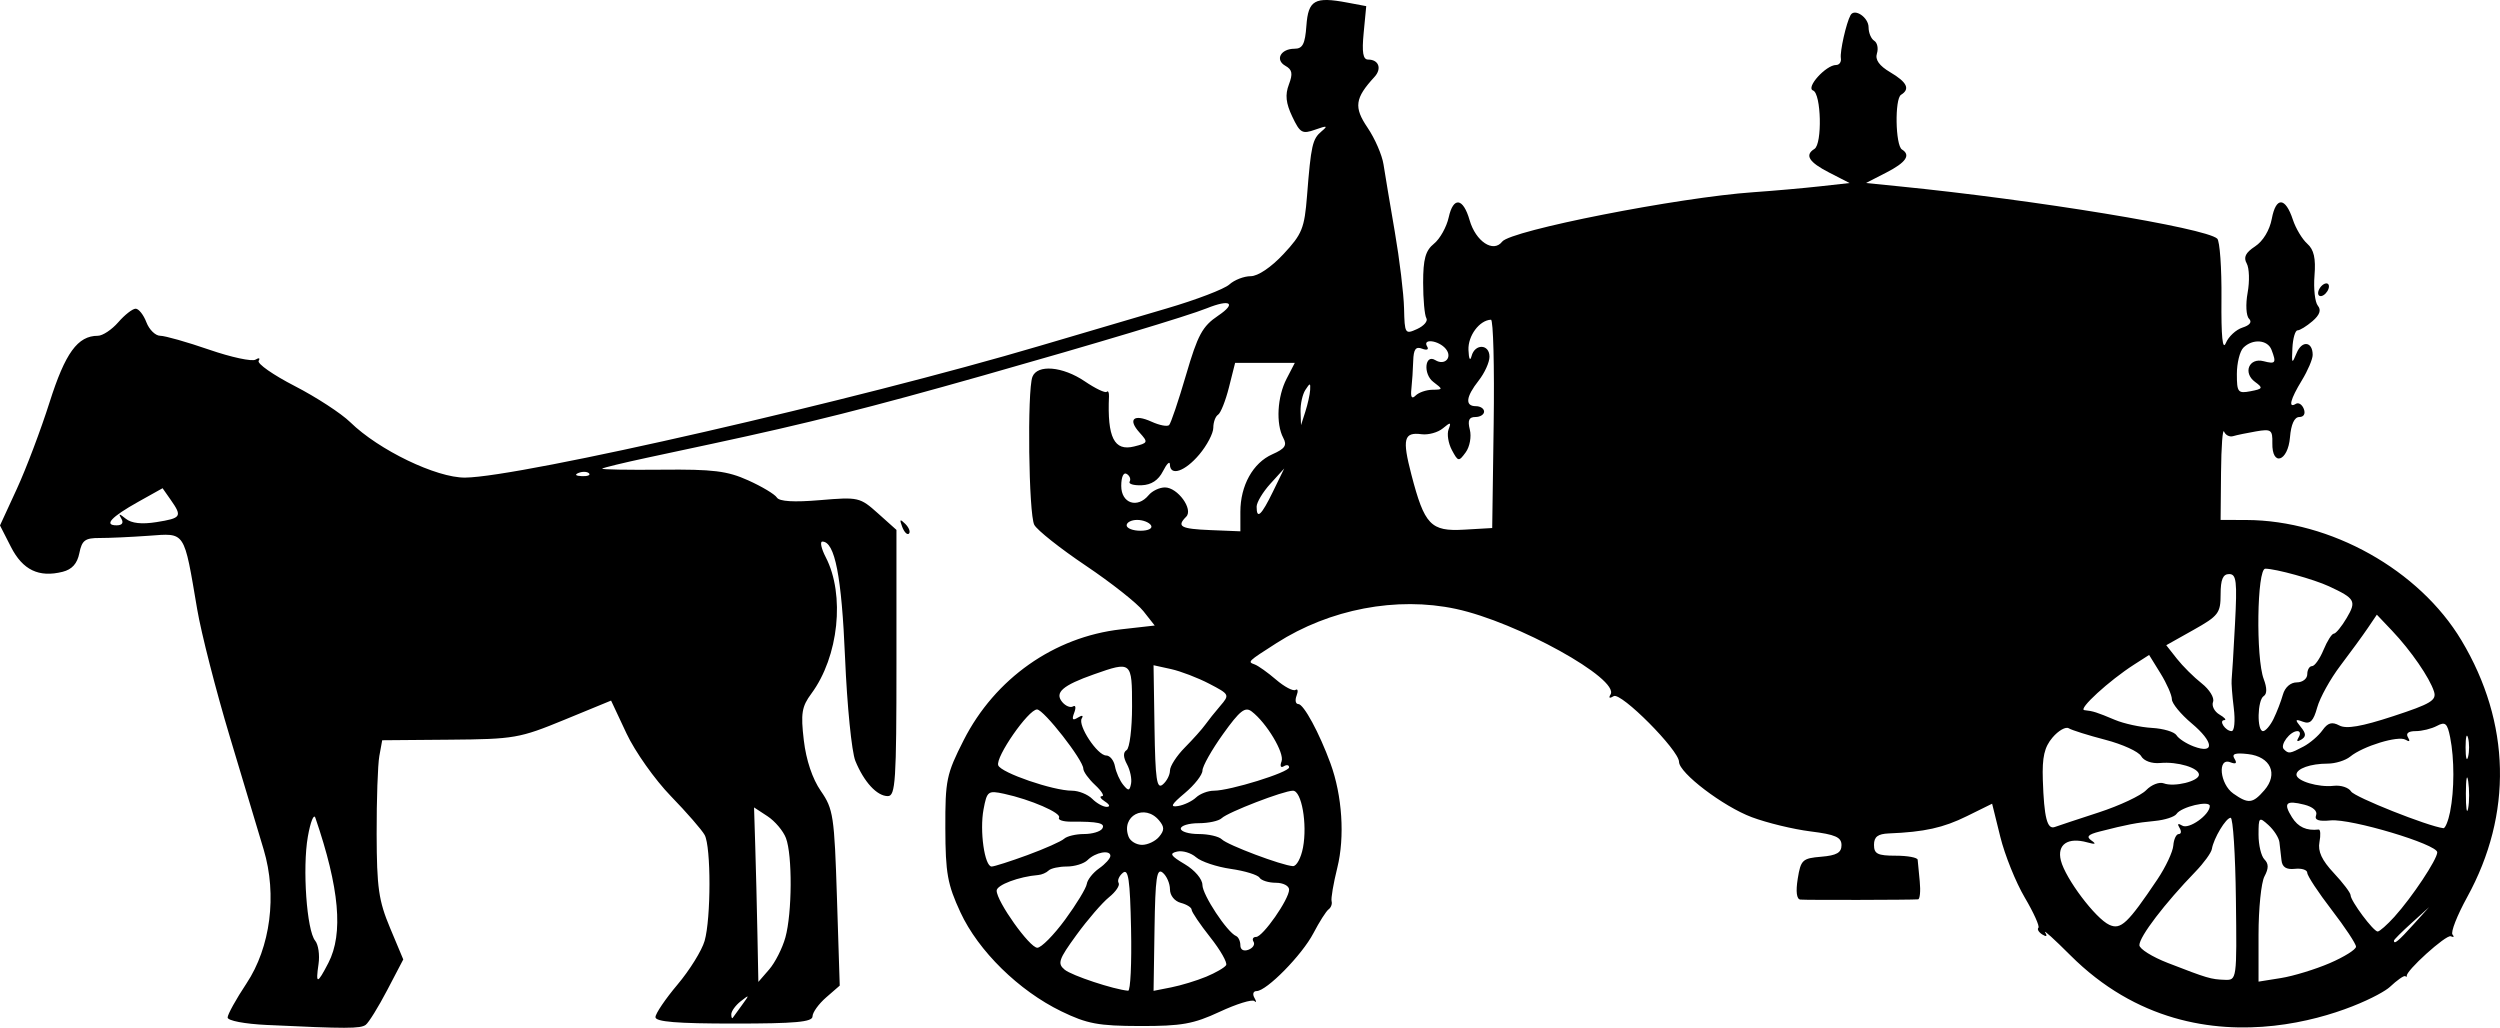 <?xml version="1.0" encoding="UTF-8" standalone="no"?>
<!-- Created with Inkscape (http://www.inkscape.org/) -->

<svg
   version="1.1"
   id="svg1"
   width="461.616"
   height="189.778"
   viewBox="0 0 461.616 189.778"
   sodipodi:docname="Imagen de WhatsApp 2024-12-23 a las 13.54.56_4318ab65.jpg"
   inkscape:export-filename="WEB\img\calesa.svg"
   inkscape:export-xdpi="96"
   inkscape:export-ydpi="96"
   xmlns:inkscape="http://www.inkscape.org/namespaces/inkscape"
   xmlns:sodipodi="http://sodipodi.sourceforge.net/DTD/sodipodi-0.dtd"
   xmlns="http://www.w3.org/2000/svg"
   xmlns:svg="http://www.w3.org/2000/svg">
  <defs
     id="defs1" />
  <sodipodi:namedview
     id="namedview1"
     pagecolor="#ffffff"
     bordercolor="#000000"
     borderopacity="0.25"
     inkscape:showpageshadow="2"
     inkscape:pageopacity="0.0"
     inkscape:pagecheckerboard="0"
     inkscape:deskcolor="#d1d1d1"
     showgrid="false" />
  <g
     inkscape:groupmode="layer"
     inkscape:label="Image"
     id="g1"
     transform="translate(-143.97,-359.989)">
    <path
       style="fill:#000000"
       d="m 193.25,549.247 c -4.116,-0.196 -7.25,-0.793 -7.25,-1.382 0,-0.57 1.564,-3.393 3.476,-6.274 4.447,-6.699 5.688,-16.343 3.182,-24.728 -0.883,-2.956 -3.701,-12.349 -6.262,-20.874 -2.561,-8.525 -5.268,-19.1 -6.015,-23.5 -2.489,-14.652 -2.103,-14.067 -8.955,-13.574 -3.259,0.234 -7.347,0.42 -9.084,0.413 -2.665,-0.011 -3.245,0.425 -3.72,2.797 -0.387,1.933 -1.351,3.008 -3.092,3.445 -4.382,1.1 -7.364,-0.335 -9.533,-4.587 l -2.027,-3.973 3.114,-6.761 c 1.713,-3.718 4.43,-10.905 6.037,-15.97 2.897,-9.128 5.193,-12.291 8.92,-12.291 0.878,0 2.575,-1.125 3.771,-2.5 1.196,-1.375 2.638,-2.5 3.205,-2.5 0.567,0 1.459,1.125 1.982,2.5 0.523,1.375 1.674,2.5 2.557,2.5 0.884,0 4.944,1.152 9.023,2.56 4.079,1.408 7.937,2.238 8.572,1.845 0.636,-0.393 0.897,-0.295 0.58,0.218 -0.317,0.513 2.679,2.608 6.656,4.655 3.978,2.048 8.597,5.057 10.264,6.687 5.245,5.128 15.91,10.271 21.199,10.223 10.235,-0.093 72.439,-14.355 106.148,-24.337 7.425,-2.199 17.949,-5.3 23.386,-6.893 5.437,-1.592 10.648,-3.584 11.579,-4.427 0.931,-0.843 2.705,-1.532 3.942,-1.532 1.344,0 3.784,-1.646 6.064,-4.09 3.435,-3.684 3.866,-4.751 4.339,-10.75 0.737,-9.352 0.996,-10.497 2.691,-11.916 1.235,-1.034 1.029,-1.088 -1.163,-0.308 -2.419,0.861 -2.81,0.64 -4.257,-2.41 -1.178,-2.482 -1.34,-4.025 -0.623,-5.913 0.763,-2.006 0.627,-2.747 -0.633,-3.452 -1.976,-1.106 -0.885,-3.161 1.678,-3.161 1.5,0 1.946,-0.863 2.191,-4.241 0.344,-4.741 1.52,-5.41 7.528,-4.283 l 3.521,0.661 -0.474,4.932 c -0.347,3.613 -0.128,4.932 0.82,4.932 1.97,0 2.581,1.675 1.171,3.208 -3.612,3.927 -3.838,5.587 -1.276,9.363 1.355,1.997 2.681,5.047 2.947,6.78 0.266,1.732 1.204,7.33 2.084,12.44 0.88,5.11 1.65,11.478 1.711,14.152 0.107,4.696 0.189,4.825 2.411,3.813 1.265,-0.576 2.033,-1.48 1.707,-2.009 -0.327,-0.528 -0.594,-3.473 -0.594,-6.543 0,-4.38 0.432,-5.932 2.004,-7.206 1.102,-0.893 2.325,-3.081 2.716,-4.863 0.85,-3.87 2.669,-3.629 3.857,0.511 1.131,3.945 4.388,6.097 6.014,3.974 1.588,-2.073 32.53,-8.164 46.37,-9.127 3.733,-0.26 9.261,-0.748 12.283,-1.085 l 5.495,-0.612 -3.745,-1.921 c -3.772,-1.935 -4.588,-3.235 -2.745,-4.374 1.474,-0.911 1.258,-10.239 -0.25,-10.791 -1.408,-0.515 2.378,-4.709 4.252,-4.709 0.597,0 0.993,-0.562 0.879,-1.25 -0.201,-1.214 0.995,-6.532 1.789,-7.956 0.743,-1.332 3.33,0.42 3.33,2.254 0,1.009 0.468,2.123 1.041,2.477 0.572,0.354 0.798,1.409 0.501,2.344 -0.367,1.157 0.418,2.267 2.459,3.472 3.113,1.839 3.716,3.098 1.993,4.162 -1.189,0.735 -1.044,9.348 0.169,10.098 1.678,1.037 0.754,2.393 -2.909,4.272 l -3.745,1.921 5.995,0.597 c 25.273,2.518 56.65,7.672 58.87,9.67 0.481,0.433 0.834,5.434 0.785,11.113 -0.061,6.98 0.202,9.625 0.811,8.163 0.495,-1.189 1.875,-2.471 3.066,-2.849 1.377,-0.437 1.817,-1.035 1.209,-1.643 -0.534,-0.534 -0.646,-2.653 -0.254,-4.798 0.386,-2.113 0.309,-4.545 -0.171,-5.404 -0.636,-1.136 -0.214,-1.994 1.551,-3.15 1.463,-0.958 2.686,-2.984 3.084,-5.105 0.769,-4.101 2.504,-4.023 3.889,0.175 0.533,1.616 1.729,3.612 2.659,4.438 1.229,1.091 1.593,2.696 1.335,5.887 -0.195,2.413 0.083,4.914 0.618,5.559 0.664,0.8 0.346,1.709 -1.002,2.863 -1.086,0.93 -2.324,1.691 -2.751,1.691 -0.427,0 -0.851,1.462 -0.944,3.25 -0.152,2.951 -0.081,3.037 0.779,0.936 0.977,-2.389 2.963,-2.155 2.963,0.349 0,0.779 -0.898,2.89 -1.996,4.691 -2.126,3.487 -2.575,5.245 -1.109,4.339 0.492,-0.304 1.153,0.119 1.469,0.941 0.341,0.89 0,1.494 -0.835,1.494 -0.905,0 -1.519,1.339 -1.719,3.75 -0.372,4.49 -3.344,5.461 -3.257,1.064 0.049,-2.45 -0.215,-2.64 -3,-2.163 -1.679,0.287 -3.587,0.683 -4.239,0.879 -0.652,0.197 -1.404,-0.18 -1.671,-0.837 -0.267,-0.657 -0.521,2.744 -0.565,7.556 l -0.079,8.75 4.75,0.015 c 15.579,0.049 31.939,9.209 39.735,22.248 9.094,15.212 9.466,32.064 1.044,47.385 -1.863,3.389 -3.081,6.501 -2.708,6.917 0.373,0.416 0.229,0.557 -0.321,0.315 -0.844,-0.372 -8.454,6.509 -8.115,7.339 0.063,0.155 -0.077,0.165 -0.311,0.022 -0.234,-0.143 -1.508,0.757 -2.831,2 -2.719,2.554 -34.642,18.491 -59.015,-5.882 -2.93,-2.93 -5.01,-4.814 -4.623,-4.188 0.446,0.722 0.257,0.862 -0.517,0.384 -0.672,-0.415 -1.001,-0.974 -0.733,-1.243 0.269,-0.269 -0.866,-2.785 -2.52,-5.591 -1.655,-2.807 -3.687,-7.852 -4.516,-11.212 l -1.508,-6.109 -4.656,2.297 c -4.366,2.155 -7.841,2.925 -14.405,3.191 -2.046,0.083 -2.75,0.624 -2.75,2.112 0,1.667 0.667,2 4,2 2.2,0 4.029,0.338 4.064,0.75 0.035,0.412 0.208,2.212 0.384,4 0.176,1.788 0.035,3.277 -0.314,3.31 -1.172,0.111 -20.622,0.151 -21.726,0.045 -0.696,-0.067 -0.874,-1.464 -0.488,-3.855 0.561,-3.481 0.872,-3.772 4.343,-4.06 2.838,-0.236 3.738,-0.75 3.738,-2.135 0,-1.47 -1.112,-1.963 -5.732,-2.541 -3.153,-0.394 -8.026,-1.574 -10.829,-2.623 -5.291,-1.98 -13.438,-8.175 -13.439,-10.219 -7e-4,-2.15 -10.743,-12.948 -12.068,-12.13 -0.762,0.471 -0.987,0.356 -0.584,-0.296 1.767,-2.859 -17.25,-13.395 -28.547,-15.816 -10.906,-2.337 -23.304,0.026 -33.127,6.315 -5.363,3.434 -5.384,3.454 -4.019,3.944 0.635,0.228 2.407,1.491 3.938,2.806 1.531,1.315 3.144,2.169 3.584,1.897 0.441,-0.272 0.533,0.203 0.205,1.057 -0.328,0.854 -0.181,1.552 0.326,1.552 0.988,0 3.871,5.323 5.934,10.96 2.17,5.929 2.673,13.574 1.264,19.248 -0.723,2.911 -1.198,5.701 -1.057,6.201 0.141,0.5 -0.109,1.175 -0.556,1.5 -0.447,0.325 -1.708,2.307 -2.803,4.404 -2.105,4.032 -8.647,10.688 -10.506,10.688 -0.606,0 -0.779,0.562 -0.383,1.25 0.396,0.688 0.388,0.953 -0.017,0.59 -0.405,-0.363 -3.29,0.53 -6.41,1.984 -4.827,2.249 -7.017,2.641 -14.674,2.626 -7.711,-0.015 -9.795,-0.404 -14.549,-2.712 -7.861,-3.816 -15.333,-11.149 -18.642,-18.295 -2.387,-5.154 -2.757,-7.214 -2.781,-15.496 -0.026,-8.918 0.199,-9.999 3.386,-16.277 5.771,-11.37 16.694,-19.07 29.032,-20.465 l 6.244,-0.706 -2.094,-2.657 c -1.152,-1.461 -5.94,-5.243 -10.641,-8.403 -4.701,-3.16 -8.976,-6.548 -9.501,-7.528 -1.04,-1.943 -1.329,-24.769 -0.346,-27.331 0.899,-2.342 5.589,-1.938 9.672,0.833 1.957,1.328 3.775,2.198 4.04,1.933 0.265,-0.265 0.455,0.111 0.424,0.835 -0.332,7.604 0.962,10.18 4.649,9.255 2.577,-0.647 2.623,-0.765 0.995,-2.564 -2.238,-2.473 -1.077,-3.51 2.239,-1.999 1.448,0.66 2.899,0.935 3.223,0.611 0.324,-0.324 1.729,-4.486 3.121,-9.248 2.17,-7.42 3.018,-8.986 5.929,-10.948 3.459,-2.331 2.25,-3.117 -2.101,-1.364 -3.512,1.414 -20.248,6.445 -41.297,12.412 -20.928,5.933 -32.339,8.808 -50,12.598 -2.2,0.472 -7.6,1.629 -12,2.572 -4.4,0.942 -8.152,1.853 -8.337,2.023 -0.185,0.17 4.765,0.259 11,0.197 9.493,-0.095 12.089,0.225 15.958,1.966 2.542,1.144 4.926,2.573 5.299,3.176 0.45,0.728 3.129,0.889 7.965,0.48 7.096,-0.6 7.377,-0.536 10.701,2.439 l 3.414,3.055 v 24.576 c 0,21.828 -0.178,24.576 -1.595,24.578 -1.997,0.003 -4.396,-2.598 -5.994,-6.5 -0.675,-1.649 -1.53,-10.198 -1.899,-18.998 -0.634,-15.118 -1.88,-21.5 -4.198,-21.5 -0.476,0 -0.191,1.303 0.632,2.895 3.589,6.941 2.385,18.357 -2.656,25.175 -1.78,2.408 -1.981,3.648 -1.397,8.621 0.431,3.668 1.59,7.119 3.145,9.363 2.303,3.325 2.496,4.603 2.976,19.745 l 0.513,16.19 -2.513,2.185 c -1.382,1.202 -2.514,2.779 -2.514,3.505 0,1.032 -3.158,1.32 -14.5,1.32 -10.514,0 -14.5,-0.326 -14.5,-1.186 0,-0.652 1.834,-3.36 4.075,-6.018 2.241,-2.658 4.491,-6.284 5,-8.058 1.19,-4.15 1.199,-17.364 0.013,-19.554 -0.502,-0.926 -3.314,-4.159 -6.25,-7.184 -2.936,-3.025 -6.619,-8.231 -8.185,-11.569 l -2.847,-6.069 -8.653,3.559 c -8.25,3.393 -9.233,3.564 -21.131,3.662 l -12.478,0.104 -0.528,2.907 c -0.29,1.599 -0.515,8.082 -0.498,14.407 0.026,9.896 0.371,12.313 2.473,17.33 l 2.443,5.83 -2.967,5.67 c -1.632,3.119 -3.417,6.001 -3.967,6.405 -0.979,0.719 -3.556,0.722 -18.25,0.023 z m 87.783,-3.757 c 1.357,-1.85 1.336,-1.897 -0.283,-0.628 -0.963,0.755 -1.75,1.842 -1.75,2.417 0,0.574 0.127,0.857 0.283,0.628 0.156,-0.229 0.943,-1.317 1.75,-2.417 z m 71.785,-13.947 c -0.192,-9.158 -0.496,-11.235 -1.518,-10.387 -0.703,0.583 -1.053,1.423 -0.779,1.867 0.274,0.444 -0.524,1.63 -1.774,2.637 -1.25,1.007 -3.953,4.139 -6.007,6.96 -3.303,4.538 -3.555,5.279 -2.181,6.419 1.302,1.081 9.067,3.654 11.72,3.884 0.428,0.037 0.671,-5.084 0.539,-11.38 z m 13.864,8.796 c 1.75,-0.725 3.408,-1.686 3.685,-2.134 0.277,-0.448 -1.042,-2.768 -2.932,-5.156 C 365.546,530.661 364,528.373 364,527.965 c 0,-0.408 -0.9,-0.978 -2,-1.266 -1.147,-0.3 -2,-1.364 -2,-2.494 0,-1.084 -0.602,-2.471 -1.338,-3.081 -1.102,-0.915 -1.369,0.909 -1.514,10.355 l -0.177,11.466 3.264,-0.644 c 1.795,-0.354 4.696,-1.237 6.446,-1.963 z m -162.078,-2.551 c 2.796,-5.407 2.042,-13.816 -2.403,-26.799 -0.282,-0.825 -0.908,0.75 -1.39,3.5 -1.016,5.793 -0.203,17.322 1.353,19.197 0.586,0.706 0.867,2.638 0.624,4.293 -0.56,3.816 -0.239,3.782 1.816,-0.192 z m 84.383,-4.694 c 1.252,-4.506 1.312,-15.187 0.104,-18.365 -0.5,-1.315 -2.029,-3.124 -3.398,-4.022 l -2.49,-1.631 0.223,7.207 c 0.123,3.964 0.302,11.213 0.398,16.11 l 0.175,8.903 1.993,-2.298 c 1.096,-1.264 2.444,-3.92 2.994,-5.903 z m 267.835,-7.105 c -0.101,-8.25 -0.536,-15 -0.967,-15 -0.866,0 -3.137,3.774 -3.471,5.769 -0.117,0.698 -1.488,2.587 -3.048,4.199 -5.658,5.848 -10.336,11.98 -10.336,13.551 0,0.687 2.362,2.166 5.25,3.287 7.286,2.828 7.952,3.026 10.502,3.115 2.248,0.079 2.252,0.048 2.07,-14.921 z m 17.324,11.842 c 2.669,-1.148 4.854,-2.517 4.854,-3.041 0,-0.524 -2.025,-3.584 -4.5,-6.801 -2.475,-3.216 -4.5,-6.293 -4.5,-6.836 0,-0.543 -1.029,-0.875 -2.286,-0.737 -1.591,0.175 -2.344,-0.308 -2.476,-1.588 -0.105,-1.011 -0.276,-2.512 -0.381,-3.335 -0.105,-0.823 -1.016,-2.242 -2.024,-3.155 -1.744,-1.578 -1.833,-1.491 -1.833,1.796 0,1.9 0.492,3.947 1.093,4.548 0.79,0.79 0.79,1.658 0,3.134 -0.601,1.123 -1.093,5.954 -1.093,10.735 v 8.694 l 4.146,-0.663 c 2.281,-0.365 6.331,-1.603 9,-2.751 z m -198.711,-3.946 c -0.304,-0.492 -0.093,-0.895 0.47,-0.895 1.24,0 6.095,-6.955 6.095,-8.732 0,-0.697 -1.098,-1.268 -2.441,-1.268 -1.343,0 -2.703,-0.424 -3.023,-0.942 -0.32,-0.518 -2.709,-1.248 -5.309,-1.622 -2.6,-0.374 -5.481,-1.339 -6.402,-2.145 -0.922,-0.806 -2.497,-1.28 -3.5,-1.053 -1.49,0.337 -1.231,0.765 1.419,2.338 1.843,1.094 3.246,2.748 3.25,3.831 0.006,1.822 4.56,8.731 6.215,9.428 0.435,0.183 0.791,0.957 0.791,1.719 0,0.818 0.612,1.151 1.494,0.812 0.822,-0.315 1.245,-0.976 0.941,-1.469 z m -34.803,-4.076 c 2.092,-2.849 3.897,-5.822 4.012,-6.605 0.115,-0.783 1.142,-2.077 2.282,-2.876 1.14,-0.799 2.073,-1.837 2.073,-2.307 0,-1.18 -2.763,-0.669 -4.21,0.778 -0.654,0.654 -2.375,1.19 -3.823,1.19 -1.448,0 -2.965,0.332 -3.371,0.737 -0.405,0.405 -1.268,0.78 -1.917,0.832 -3.554,0.287 -7.679,1.836 -7.679,2.884 0,1.993 6.09,10.546 7.509,10.546 0.726,0 3.032,-2.331 5.124,-5.181 z m 248.93,0.931 2.937,-3.25 -3.25,2.937 c -1.788,1.615 -3.25,3.078 -3.25,3.25 0,0.773 0.825,0.092 3.563,-2.937 z m -47.232,-8.38 c 1.526,-2.272 2.847,-5.084 2.935,-6.25 0.088,-1.166 0.54,-2.12 1.006,-2.12 0.465,0 0.525,-0.52 0.133,-1.155 -0.455,-0.737 -0.273,-0.882 0.504,-0.402 1.226,0.758 5.091,-1.989 5.091,-3.617 0,-1.1 -5.287,0.156 -6.14,1.459 -0.352,0.537 -2.152,1.121 -4,1.298 -3.404,0.326 -5.075,0.646 -10.205,1.956 -2.143,0.547 -2.513,0.956 -1.5,1.659 0.949,0.658 0.723,0.76 -0.764,0.345 -3.608,-1.006 -5.628,0.376 -4.886,3.343 0.833,3.331 6.393,10.711 8.951,11.882 2.116,0.968 3.394,-0.241 8.875,-8.398 z m 43.785,6.88 c 3.24,-3.579 7.885,-10.575 7.885,-11.877 0,-1.482 -15.936,-6.251 -19.678,-5.889 -2.249,0.218 -3.036,-0.065 -2.69,-0.964 0.291,-0.757 -0.595,-1.544 -2.189,-1.944 -3.388,-0.85 -3.917,-0.308 -2.27,2.328 1.136,1.819 2.672,2.524 4.931,2.265 0.331,-0.038 0.396,1.007 0.145,2.323 -0.325,1.699 0.441,3.35 2.643,5.701 1.706,1.82 3.103,3.664 3.105,4.099 0.01,1.064 4.218,6.71 5.006,6.71 0.344,0 1.745,-1.238 3.115,-2.75 z M 333.712,517.866 c 3.183,-1.168 6.215,-2.518 6.738,-3 0.522,-0.482 2.183,-0.877 3.691,-0.877 1.508,0 3.019,-0.45 3.359,-1 0.625,-1.011 -0.754,-1.319 -5.728,-1.282 -1.5,0.011 -2.516,-0.323 -2.256,-0.743 0.521,-0.842 -5.258,-3.352 -10.144,-4.406 -2.968,-0.64 -3.163,-0.492 -3.795,2.878 -0.745,3.973 0.188,10.553 1.498,10.553 0.468,0 3.456,-0.956 6.639,-2.123 z m 50.853,-1.377 c 0.822,-4.383 -0.262,-10.5 -1.861,-10.499 -1.723,7.3e-4 -12.023,3.975 -13.155,5.076 -0.522,0.508 -2.435,0.924 -4.25,0.924 -1.815,0 -3.3,0.45 -3.3,1 0,0.55 1.485,1 3.3,1 1.815,0 3.745,0.445 4.289,0.989 1.042,1.042 11.057,4.813 13.115,4.938 0.663,0.04 1.5,-1.502 1.861,-3.427 z m -26.566,-2 c 0.993,-1.197 0.993,-1.803 0,-3 -2.66,-3.205 -7.111,-0.837 -5.638,3 0.317,0.825 1.435,1.5 2.485,1.5 1.05,0 2.469,-0.675 3.154,-1.5 z m 173.5,-4.489 c 3.85,-1.255 7.791,-3.106 8.757,-4.112 0.967,-1.007 2.43,-1.572 3.252,-1.256 1.908,0.732 6.491,-0.393 6.491,-1.594 0,-1.266 -3.959,-2.461 -7.163,-2.163 -1.554,0.144 -3.017,-0.385 -3.512,-1.269 -0.467,-0.834 -3.436,-2.191 -6.599,-3.015 -3.162,-0.824 -6.207,-1.78 -6.766,-2.126 -0.559,-0.345 -1.905,0.419 -2.993,1.698 -1.513,1.781 -1.934,3.616 -1.795,7.826 0.23,6.973 0.8,9.219 2.209,8.703 0.615,-0.226 4.269,-1.437 8.119,-2.692 z m 64.875,-0.136 c 0.796,-3.983 0.799,-9.755 0.01,-13.721 -0.523,-2.616 -0.901,-2.946 -2.434,-2.125 -0.998,0.534 -2.771,0.971 -3.94,0.971 -1.351,0 -1.865,0.42 -1.411,1.155 0.443,0.717 0.274,0.883 -0.447,0.437 -1.321,-0.817 -7.858,1.175 -10.227,3.115 -0.868,0.711 -2.744,1.293 -4.168,1.293 -3.15,0 -5.753,0.923 -5.753,2.04 0,1.171 4.061,2.384 6.886,2.058 1.312,-0.152 2.754,0.319 3.203,1.047 0.641,1.038 14.164,6.418 17.036,6.778 0.344,0.043 0.906,-1.328 1.25,-3.047 z m 3.343,-5.611 c -0.23,-1.52 -0.424,-0.514 -0.432,2.236 -0.01,2.75 0.18,3.994 0.418,2.764 0.237,-1.23 0.243,-3.48 0.014,-5 z M 348,507.989 c -0.825,-0.533 -1.078,-0.976 -0.561,-0.985 0.516,-0.008 -0.046,-0.933 -1.25,-2.054 C 344.985,503.829 344,502.467 344,501.924 c 0,-1.576 -7.313,-10.935 -8.544,-10.935 -1.598,0 -7.732,8.839 -7.163,10.322 0.529,1.379 10.131,4.678 13.616,4.678 1.228,0 2.909,0.675 3.734,1.5 0.825,0.825 2.03,1.493 2.679,1.485 0.691,-0.009 0.558,-0.416 -0.321,-0.985 z m 16.821,-0.75 c 0.727,-0.688 2.209,-1.25 3.293,-1.25 2.977,0 13.882,-3.385 13.884,-4.309 7.7e-4,-0.445 -0.443,-0.534 -0.987,-0.198 -0.562,0.347 -0.737,-0.044 -0.407,-0.905 0.586,-1.528 -2.76,-7.119 -5.518,-9.22 -1.214,-0.925 -2.185,-0.158 -5.287,4.173 -2.09,2.918 -3.8,5.951 -3.8,6.738 0,0.787 -1.462,2.658 -3.25,4.157 -2.529,2.121 -2.806,2.652 -1.25,2.395 1.1,-0.182 2.595,-0.893 3.321,-1.581 z m 197.249,-1.331 c 2.61,-3.01 1.169,-6.203 -3.015,-6.681 -2.395,-0.274 -3.054,-0.045 -2.492,0.865 0.521,0.842 0.274,1.049 -0.775,0.646 -2.419,-0.928 -1.94,4.032 0.558,5.782 2.777,1.945 3.579,1.859 5.723,-0.612 z m -210.01,-4.806 c -0.706,-1.319 -0.727,-2.201 -0.063,-2.611 0.551,-0.341 1.003,-3.968 1.003,-8.061 0,-8.334 -0.064,-8.388 -7.038,-5.928 -5.787,2.042 -7.307,3.366 -5.861,5.108 0.619,0.746 1.519,1.113 2.001,0.815 0.481,-0.298 0.579,0.231 0.217,1.175 -0.482,1.256 -0.304,1.497 0.666,0.897 0.79,-0.488 1.083,-0.428 0.727,0.148 -0.783,1.266 2.892,6.842 4.509,6.842 0.689,0 1.419,0.9 1.624,2 0.204,1.1 0.885,2.633 1.514,3.406 0.969,1.192 1.19,1.162 1.456,-0.198 0.172,-0.882 -0.166,-2.5 -0.753,-3.595 z M 360,502.268 c 0,-0.812 1.238,-2.727 2.75,-4.256 1.512,-1.529 3.2,-3.415 3.75,-4.192 0.55,-0.777 1.807,-2.351 2.793,-3.498 1.759,-2.045 1.719,-2.124 -2.04,-4.084 -2.108,-1.099 -5.285,-2.317 -7.059,-2.706 l -3.226,-0.709 0.178,11.571 c 0.147,9.534 0.414,11.375 1.516,10.461 C 359.398,504.244 360,503.08 360,502.268 Z m 239.689,-6.029 c -0.252,-0.963 -0.457,-0.175 -0.457,1.75 0,1.925 0.206,2.712 0.457,1.75 0.252,-0.963 0.252,-2.538 0,-3.5 z m -51.043,-2.689 c -2.006,-1.684 -3.646,-3.683 -3.646,-4.443 1e-4,-0.76 -0.946,-2.913 -2.102,-4.783 l -2.102,-3.401 -2.779,1.783 c -4.619,2.964 -10.416,8.275 -9.177,8.408 1.636,0.176 2.27,0.378 5.661,1.804 1.65,0.694 4.721,1.359 6.825,1.478 2.104,0.119 4.141,0.729 4.528,1.355 0.387,0.626 1.816,1.556 3.175,2.066 3.93,1.476 3.724,-0.82 -0.382,-4.267 z m 20.669,4.28 c 1.201,-0.637 2.773,-1.989 3.493,-3.004 0.984,-1.387 1.755,-1.606 3.106,-0.883 1.29,0.69 4.091,0.209 9.941,-1.709 6.994,-2.293 8.06,-2.937 7.544,-4.561 -0.806,-2.54 -4.285,-7.586 -7.734,-11.217 l -2.819,-2.968 -1.674,2.475 c -0.92,1.361 -3.195,4.479 -5.054,6.929 -1.859,2.45 -3.787,5.929 -4.285,7.731 -0.695,2.518 -1.302,3.128 -2.62,2.634 -1.464,-0.548 -1.525,-0.409 -0.417,0.956 1.001,1.232 1.023,1.769 0.096,2.342 -0.763,0.471 -0.942,0.321 -0.489,-0.411 0.392,-0.635 0.292,-1.155 -0.223,-1.155 -1.356,0 -3.281,2.567 -2.506,3.342 0.878,0.878 1.1,0.847 3.64,-0.501 z m -12.884,-7.091 c -0.291,-2.337 -0.47,-4.7 -0.397,-5.25 0.072,-0.55 0.351,-5.162 0.619,-10.25 0.419,-7.948 0.267,-9.25 -1.083,-9.25 -1.149,0 -1.571,1.008 -1.572,3.75 -9e-4,3.46 -0.389,3.968 -5.019,6.568 l -5.018,2.818 1.96,2.491 c 1.078,1.37 3.139,3.419 4.58,4.552 1.441,1.134 2.386,2.67 2.101,3.414 -0.286,0.744 0.249,1.801 1.189,2.349 0.94,0.548 1.344,1.01 0.899,1.026 -1.116,0.042 0.204,2.03 1.348,2.03 0.507,0 0.683,-1.913 0.393,-4.25 z m 7.336,2 c 0.608,-1.238 1.39,-3.263 1.736,-4.5 0.375,-1.34 1.412,-2.25 2.563,-2.25 1.063,0 1.933,-0.675 1.933,-1.5 0,-0.825 0.395,-1.5 0.879,-1.5 0.483,0 1.438,-1.35 2.121,-3 0.683,-1.65 1.541,-3 1.906,-3 0.365,0 1.43,-1.299 2.368,-2.886 1.847,-3.127 1.581,-3.602 -3.274,-5.858 -2.789,-1.296 -9.824,-3.242 -11.75,-3.25 -1.535,-0.007 -1.768,16.502 -0.288,20.394 0.616,1.619 0.616,2.744 0,3.124 -1.175,0.726 -1.292,6.476 -0.131,6.476 0.457,0 1.329,-1.012 1.937,-2.25 z M 356.5,456.989 c -0.34,-0.55 -1.491,-1 -2.559,-1 -1.068,0 -1.941,0.45 -1.941,1 0,0.55 1.152,1 2.559,1 1.451,0 2.292,-0.433 1.941,-1 z m 16.5,-2.498 c 0,-4.85 2.326,-9.036 5.9,-10.618 2.349,-1.04 2.759,-1.653 2.023,-3.028 -1.388,-2.593 -1.112,-7.59 0.603,-10.905 l 1.526,-2.95 h -5.511 -5.511 l -1.137,4.517 c -0.626,2.484 -1.532,4.761 -2.014,5.059 -0.482,0.298 -0.877,1.381 -0.877,2.406 0,1.025 -1.165,3.249 -2.589,4.941 -2.645,3.143 -5.399,4.071 -5.426,1.827 -0.008,-0.688 -0.583,-0.125 -1.278,1.25 -0.848,1.677 -2.149,2.533 -3.952,2.6 -1.478,0.055 -2.471,-0.251 -2.205,-0.681 0.266,-0.43 0.026,-1.064 -0.533,-1.409 -0.597,-0.369 -1.016,0.545 -1.016,2.218 0,3.211 2.974,4.213 5.056,1.705 0.654,-0.788 2.009,-1.433 3.01,-1.433 2.351,0 5.288,4.047 3.925,5.409 -1.817,1.817 -1.032,2.247 4.509,2.471 l 5.5,0.223 z m 46.772,-16.252 c 0.149,-10.588 -0.076,-19.236 -0.5,-19.218 -2.12,0.087 -4.261,2.961 -4.156,5.578 0.068,1.688 0.306,2.162 0.573,1.14 0.611,-2.34 3.311,-2.246 3.311,0.115 0,1.026 -0.9,3.009 -2,4.408 -2.379,3.025 -2.559,4.727 -0.5,4.727 0.825,0 1.5,0.45 1.5,1 0,0.55 -0.724,1 -1.608,1 -1.187,0 -1.455,0.613 -1.022,2.338 0.326,1.297 -0.013,3.158 -0.76,4.18 -1.289,1.763 -1.399,1.745 -2.555,-0.416 -0.665,-1.242 -0.939,-2.962 -0.609,-3.822 0.518,-1.351 0.374,-1.376 -1.062,-0.184 -0.914,0.759 -2.681,1.246 -3.927,1.082 -3.276,-0.429 -3.6,0.849 -1.885,7.442 2.428,9.332 3.579,10.536 9.734,10.18 l 5.194,-0.3 z m -253.405,17.5 c -0.577,-0.961 -0.386,-0.954 0.829,0.03 1.051,0.851 2.957,1.06 5.692,0.622 4.574,-0.731 4.762,-1.028 2.606,-4.106 l -1.505,-2.149 -4.485,2.507 c -5.007,2.798 -6.433,4.346 -4.004,4.346 1.028,0 1.344,-0.456 0.867,-1.25 z m 212.662,-5 2.07,-4.25 -2.549,2.806 c -1.402,1.543 -2.549,3.456 -2.549,4.25 0,2.436 0.868,1.632 3.029,-2.806 z m -126.3,-3.354 c -0.332,-0.332 -1.195,-0.368 -1.917,-0.079 -0.798,0.319 -0.561,0.556 0.604,0.604 1.054,0.043 1.645,-0.193 1.312,-0.525 z m 133.156,-15.396 c 0.075,-1.333 -0.023,-1.333 -0.885,0 -0.533,0.825 -0.931,2.625 -0.885,4 l 0.084,2.5 0.801,-2.5 c 0.44,-1.375 0.839,-3.175 0.885,-4 z m 22.565,-0.032 c 1.985,-0.031 1.991,-0.077 0.174,-1.452 -1.91,-1.447 -1.565,-5.215 0.368,-4.021 1.754,1.084 3.236,-0.514 1.933,-2.085 -1.315,-1.584 -4.385,-1.962 -3.433,-0.422 0.35,0.567 -0.051,0.735 -0.941,0.393 -1.17,-0.449 -1.572,0.108 -1.635,2.261 -0.046,1.571 -0.197,3.885 -0.336,5.142 -0.174,1.576 0.069,1.964 0.783,1.25 0.57,-0.57 1.958,-1.05 3.086,-1.067 z m 151.913,-1.445 c -2.296,-1.679 -1.12,-4.534 1.576,-3.829 2.217,0.58 2.391,0.328 1.454,-2.112 -0.718,-1.871 -3.499,-2.076 -5.193,-0.382 -0.66,0.66 -1.2,2.848 -1.2,4.861 0,3.376 0.197,3.624 2.525,3.179 2.273,-0.434 2.357,-0.606 0.838,-1.717 z m -249.798,26.77 c -0.543,-1.425 -0.428,-1.54 0.56,-0.56 0.683,0.678 0.991,1.485 0.683,1.793 -0.308,0.308 -0.867,-0.247 -1.243,-1.233 z m 261.436,-43.175 c 0,-0.55 0.45,-1.278 1,-1.618 0.55,-0.34 1,-0.168 1,0.382 0,0.55 -0.45,1.278 -1,1.618 -0.55,0.34 -1,0.168 -1,-0.382 z"
       id="path1"
       sodipodi:nodetypes="csssssssssscssssssssssssssssssssssssssscssssssssssscsssscssssssssssssscsscsssssssssscssscsssssscsssscsssssccssssscscssssssssssssssscsssssssssssssssssssssscssssssssssssssssssssssscscsssssssscssssssssscsscssscssccssssssssssssssssssssscssssssssssscsscsssssssssssssssssssssscsssssssssssssssssssssssssssscsssscssssssssssssssssssssscssssssssssssssssssssssssssssssssssssssccssssssssssccccsccscsssssssssssssssssssssssssssssssssssssssssssssscsssssssssscssssssscssssscssssscsssccscsssscsssssssssssssscscssssssssssssscccsssssssssssssscscscssssssscssssssccsssscsssscssssssssssscsssssssssscsssssssssssssssss" />
  </g>
</svg>
